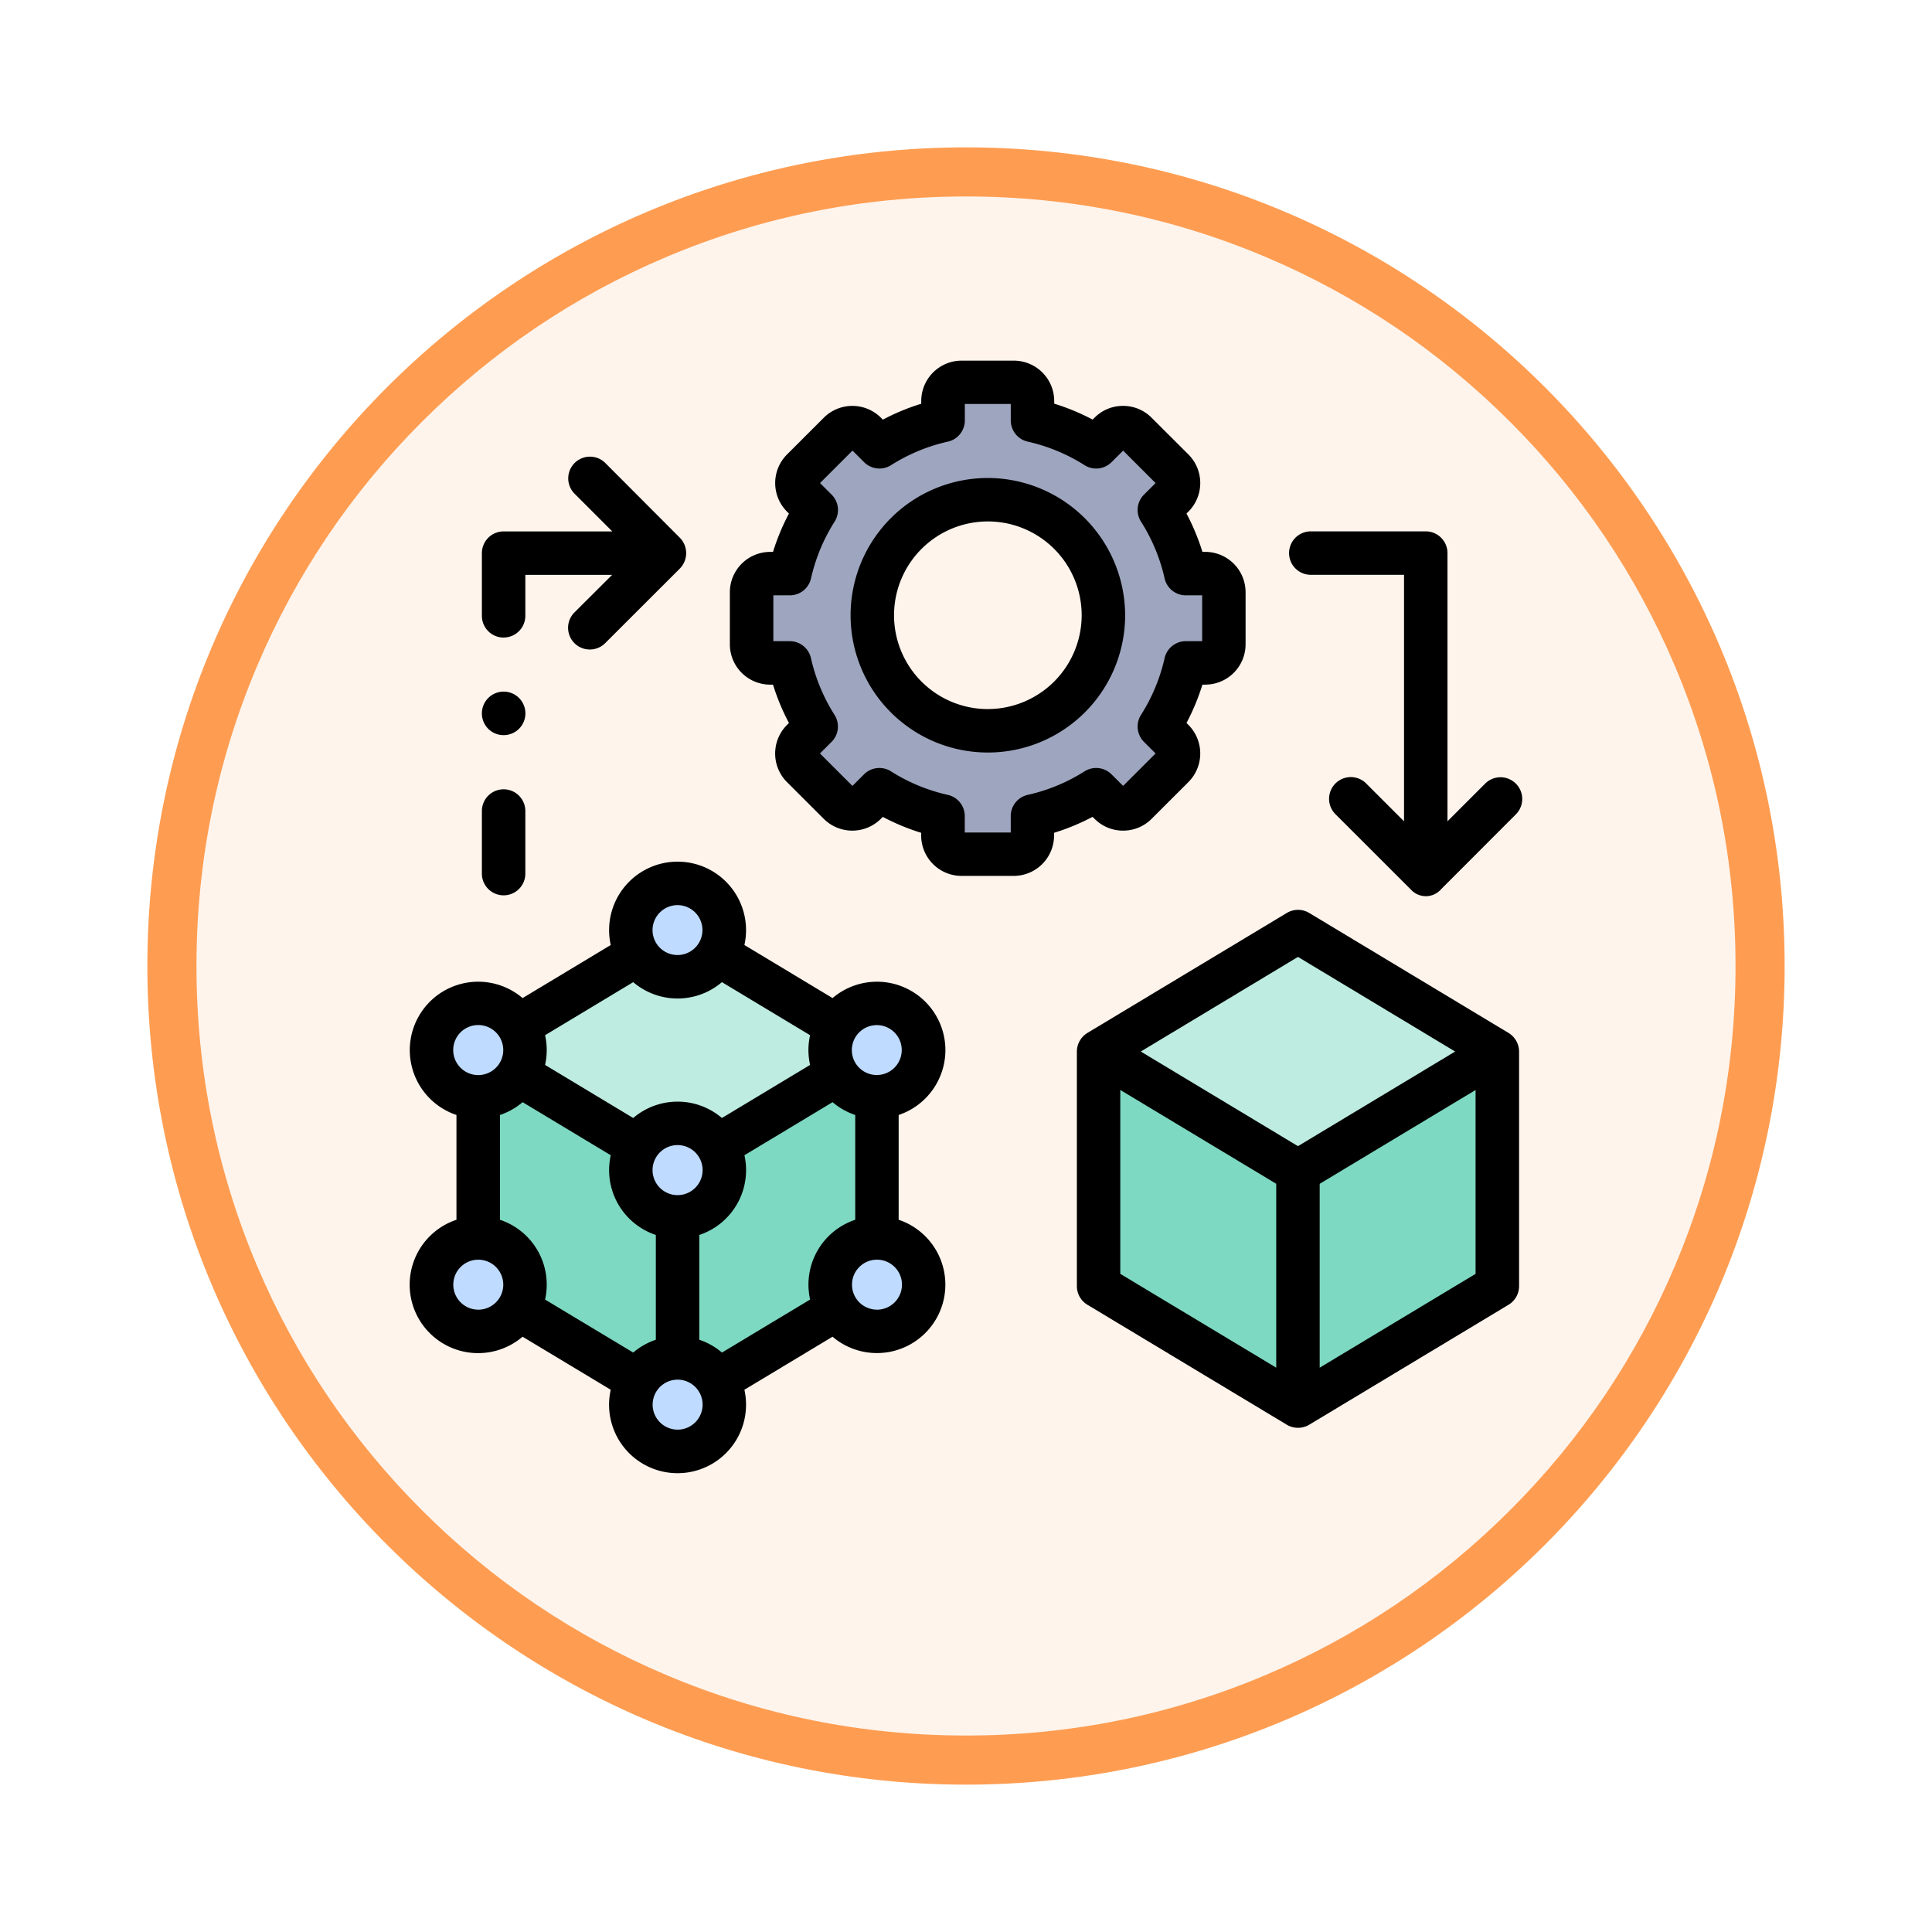 <svg xmlns="http://www.w3.org/2000/svg" xmlns:xlink="http://www.w3.org/1999/xlink" width="118" height="118" viewBox="0 0 118 118">
  <defs>
    <filter id="Trazado_982547" x="0" y="0" width="118" height="118" filterUnits="userSpaceOnUse">
      <feOffset dy="3" input="SourceAlpha"/>
      <feGaussianBlur stdDeviation="3" result="blur"/>
      <feFlood flood-opacity="0.161"/>
      <feComposite operator="in" in2="blur"/>
      <feComposite in="SourceGraphic"/>
    </filter>
  </defs>
  <g id="Grupo_1219759" data-name="Grupo 1219759" transform="translate(-741 -1456.743)">
    <g id="Grupo_1219560" data-name="Grupo 1219560" transform="translate(0 202)">
      <g id="Grupo_1202658" data-name="Grupo 1202658" transform="translate(752.5 1263.243)">
        <g id="Grupo_1174813" data-name="Grupo 1174813" transform="translate(-2.5 -2.5)">
          <g id="Grupo_1201680" data-name="Grupo 1201680">
            <g id="Grupo_1201330" data-name="Grupo 1201330">
              <g id="Grupo_1172010" data-name="Grupo 1172010">
                <g id="Grupo_1171046" data-name="Grupo 1171046">
                  <g id="Grupo_1148525" data-name="Grupo 1148525">
                    <g transform="matrix(1, 0, 0, 1, -9, -6)" filter="url(#Trazado_982547)">
                      <g id="Trazado_982547-2" data-name="Trazado 982547" transform="translate(9 6)" fill="#fef4ec">
                        <path d="M 50 98.5 C 43.452 98.5 37.1 97.218 31.122 94.689 C 25.347 92.247 20.16 88.749 15.705 84.295 C 11.251 79.84 7.753 74.653 5.311 68.878 C 2.782 62.9 1.5 56.548 1.5 50 C 1.5 43.452 2.782 37.1 5.311 31.122 C 7.753 25.347 11.251 20.16 15.705 15.705 C 20.16 11.251 25.347 7.753 31.122 5.311 C 37.1 2.782 43.452 1.5 50 1.5 C 56.548 1.5 62.9 2.782 68.878 5.311 C 74.653 7.753 79.84 11.251 84.295 15.705 C 88.749 20.16 92.247 25.347 94.689 31.122 C 97.218 37.1 98.5 43.452 98.5 50 C 98.5 56.548 97.218 62.9 94.689 68.878 C 92.247 74.653 88.749 79.84 84.295 84.295 C 79.84 88.749 74.653 92.247 68.878 94.689 C 62.9 97.218 56.548 98.5 50 98.5 Z" stroke="none"/>
                        <path d="M 50 3 C 43.654 3 37.499 4.242 31.706 6.692 C 26.11 9.059 21.083 12.449 16.766 16.766 C 12.449 21.083 9.059 26.11 6.692 31.706 C 4.242 37.499 3 43.654 3 50 C 3 56.346 4.242 62.501 6.692 68.294 C 9.059 73.89 12.449 78.917 16.766 83.234 C 21.083 87.551 26.11 90.941 31.706 93.308 C 37.499 95.758 43.654 97 50 97 C 56.346 97 62.501 95.758 68.294 93.308 C 73.89 90.941 78.917 87.551 83.234 83.234 C 87.551 78.917 90.941 73.89 93.308 68.294 C 95.758 62.501 97 56.346 97 50 C 97 43.654 95.758 37.499 93.308 31.706 C 90.941 26.11 87.551 21.083 83.234 16.766 C 78.917 12.449 73.89 9.059 68.294 6.692 C 62.501 4.242 56.346 3 50 3 M 50 0 C 77.614 0 100 22.386 100 50 C 100 77.614 77.614 100 50 100 C 22.386 100 0 77.614 0 50 C 0 22.386 22.386 0 50 0 Z" stroke="none" fill="#fe9d52"/>
                      </g>
                    </g>
                  </g>
                </g>
              </g>
            </g>
          </g>
        </g>
      </g>
    </g>
    <g id="modelado-3d" transform="translate(766.027 1478.77)">
      <g id="Grupo_1219744" data-name="Grupo 1219744" transform="translate(20.881 1.327)">
        <path id="Trazado_1043394" data-name="Trazado 1043394" d="M159.674,27.136a12.312,12.312,0,0,0,1.615,3.886l-.843.843a1.141,1.141,0,0,0,0,1.606L162.7,35.72a1.141,1.141,0,0,0,1.611,0l.839-.839a12.277,12.277,0,0,0,3.889,1.61V37.68a1.141,1.141,0,0,0,1.141,1.136h3.181A1.141,1.141,0,0,0,174.5,37.68V36.492a12.277,12.277,0,0,0,3.889-1.61l.843.839a1.137,1.137,0,0,0,1.608,0l2.251-2.249a1.141,1.141,0,0,0,0-1.606l-.843-.843a12.313,12.313,0,0,0,1.615-3.886h1.19A1.14,1.14,0,0,0,186.189,26V22.818a1.14,1.14,0,0,0-1.137-1.136h-1.19a12.311,12.311,0,0,0-1.615-3.886l.843-.843a1.141,1.141,0,0,0,0-1.606L180.84,13.1a1.137,1.137,0,0,0-1.608,0l-.843.839a12.277,12.277,0,0,0-3.889-1.61V11.138A1.141,1.141,0,0,0,173.359,10h-3.181a1.141,1.141,0,0,0-1.141,1.136v1.189a12.277,12.277,0,0,0-3.889,1.61l-.84-.839a1.141,1.141,0,0,0-1.611,0l-2.251,2.249a1.141,1.141,0,0,0,0,1.606l.843.843a12.313,12.313,0,0,0-1.615,3.886h-1.19a1.14,1.14,0,0,0-1.137,1.136V26a1.14,1.14,0,0,0,1.137,1.136h1.19Zm12.1,4.145a7.057,7.057,0,1,1,7.059-7.057A7.058,7.058,0,0,1,171.77,31.281Z" transform="translate(-157.348 -10.002)" fill="#9ea6bf" fill-rule="evenodd"/>
      </g>
      <g id="Grupo_1219745" data-name="Grupo 1219745" transform="translate(6.628 36.254)">
        <path id="Trazado_1043395" data-name="Trazado 1043395" d="M57.228,273.192l-7.285,4.386a2.841,2.841,0,0,1,0,2.942l7.285,4.386a2.856,2.856,0,0,1,4.89,0L69.4,280.52a2.841,2.841,0,0,1,0-2.942l-7.285-4.386a2.856,2.856,0,0,1-4.89,0Z" transform="translate(-49.943 -273.192)" fill="#beece1" fill-rule="evenodd"/>
      </g>
      <g id="Grupo_1219746" data-name="Grupo 1219746" transform="translate(13.502 46.587)">
        <path id="Trazado_1043396" data-name="Trazado 1043396" d="M104.6,351.058a2.855,2.855,0,1,0,2.447,1.38A2.848,2.848,0,0,0,104.6,351.058Z" transform="translate(-101.745 -351.058)" fill="#bfdbff" fill-rule="evenodd"/>
      </g>
      <g id="Grupo_1219747" data-name="Grupo 1219747" transform="translate(1.327 39.26)">
        <path id="Trazado_1043397" data-name="Trazado 1043397" d="M12.854,295.84A2.852,2.852,0,0,0,10,298.676v.03a2.856,2.856,0,1,0,2.854-2.866Z" transform="translate(-10 -295.84)" fill="#bfdbff" fill-rule="evenodd"/>
      </g>
      <g id="Grupo_1219748" data-name="Grupo 1219748" transform="translate(13.502 31.932)">
        <path id="Trazado_1043398" data-name="Trazado 1043398" d="M104.6,240.622a2.849,2.849,0,1,0,2.857,2.851A2.853,2.853,0,0,0,104.6,240.622Z" transform="translate(-101.744 -240.622)" fill="#bfdbff" fill-rule="evenodd"/>
      </g>
      <g id="Grupo_1219749" data-name="Grupo 1219749" transform="translate(25.677 39.26)">
        <path id="Trazado_1043399" data-name="Trazado 1043399" d="M196.346,295.84a2.851,2.851,0,1,0,2.854,2.851A2.855,2.855,0,0,0,196.346,295.84Z" transform="translate(-193.489 -295.84)" fill="#bfdbff" fill-rule="evenodd"/>
      </g>
      <g id="Grupo_1219750" data-name="Grupo 1219750" transform="translate(16.356 43.582)">
        <path id="Trazado_1043400" data-name="Trazado 1043400" d="M132.98,328.41,125.7,332.8a2.849,2.849,0,0,1-2.447,4.322v8.622a2.855,2.855,0,0,1,2.447,1.381l7.285-4.382a2.852,2.852,0,0,1,2.447-4.326V329.79A2.854,2.854,0,0,1,132.98,328.41Z" transform="translate(-123.248 -328.41)" fill="#7dd9c2" fill-rule="evenodd"/>
      </g>
      <g id="Grupo_1219751" data-name="Grupo 1219751" transform="translate(25.677 53.584)">
        <path id="Trazado_1043401" data-name="Trazado 1043401" d="M196.346,403.782a2.853,2.853,0,1,0,2.854,2.851A2.854,2.854,0,0,0,196.346,403.782Z" transform="translate(-193.489 -403.782)" fill="#bfdbff" fill-rule="evenodd"/>
      </g>
      <g id="Grupo_1219752" data-name="Grupo 1219752" transform="translate(4.181 43.582)">
        <path id="Trazado_1043402" data-name="Trazado 1043402" d="M31.5,329.791v8.622a2.852,2.852,0,0,1,2.447,4.326l7.285,4.382a2.849,2.849,0,0,1,2.443-1.381v-8.622a2.849,2.849,0,0,1-2.443-4.322l-7.285-4.386A2.855,2.855,0,0,1,31.5,329.791Z" transform="translate(-31.504 -328.41)" fill="#7dd9c2" fill-rule="evenodd"/>
      </g>
      <g id="Grupo_1219753" data-name="Grupo 1219753" transform="translate(1.327 53.584)">
        <path id="Trazado_1043403" data-name="Trazado 1043403" d="M12.854,403.782A2.852,2.852,0,0,0,10,406.618v.03a2.856,2.856,0,1,0,2.854-2.866Z" transform="translate(-10 -403.782)" fill="#bfdbff" fill-rule="evenodd"/>
      </g>
      <g id="Grupo_1219754" data-name="Grupo 1219754" transform="translate(13.502 60.912)">
        <path id="Trazado_1043404" data-name="Trazado 1043404" d="M104.6,459a2.855,2.855,0,1,0,2.447,1.381A2.848,2.848,0,0,0,104.6,459Z" transform="translate(-101.745 -458.999)" fill="#bfdbff" fill-rule="evenodd"/>
      </g>
      <g id="Grupo_1219755" data-name="Grupo 1219755" transform="translate(42.069 34.87)">
        <path id="Trazado_1043405" data-name="Trazado 1043405" d="M329.186,262.761l-12.179,7.328,12.179,7.328,12.175-7.328Z" transform="translate(-317.007 -262.761)" fill="#beece1" fill-rule="evenodd"/>
      </g>
      <g id="Grupo_1219756" data-name="Grupo 1219756" transform="translate(42.069 42.197)">
        <path id="Trazado_1043406" data-name="Trazado 1043406" d="M317.007,317.978v14.328l12.179,7.328V325.306Z" transform="translate(-317.007 -317.978)" fill="#7dd9c2" fill-rule="evenodd"/>
      </g>
      <g id="Grupo_1219757" data-name="Grupo 1219757" transform="translate(54.247 42.197)">
        <path id="Trazado_1043407" data-name="Trazado 1043407" d="M420.955,317.978l-12.175,7.328v14.328l12.175-7.328Z" transform="translate(-408.78 -317.978)" fill="#7dd9c2" fill-rule="evenodd"/>
      </g>
      <g id="Grupo_1219758" data-name="Grupo 1219758" transform="translate(0 0)">
        <path id="Trazado_1043408" data-name="Trazado 1043408" d="M32.715,242.128a4.18,4.18,0,0,0-6.892-3.179l-5.384-3.241a4.182,4.182,0,1,0-8.164,0l-5.384,3.241a4.178,4.178,0,1,0-4.039,7.14v6.4a4.18,4.18,0,1,0,4.038,7.143l5.384,3.239a4.183,4.183,0,1,0,8.164,0l5.384-3.239a4.179,4.179,0,1,0,4.038-7.143v-6.4A4.185,4.185,0,0,0,32.715,242.128ZM28.534,240.6A1.524,1.524,0,1,1,27,242.128,1.527,1.527,0,0,1,28.534,240.6Zm-12.179-7.328a1.524,1.524,0,1,1-1.527,1.524,1.529,1.529,0,0,1,1.527-1.524Zm-8.091,7.945,5.383-3.241a4.174,4.174,0,0,0,5.419,0l5.384,3.241a4.143,4.143,0,0,0,0,1.815l-5.384,3.241a4.174,4.174,0,0,0-5.419,0l-5.383-3.241a4.143,4.143,0,0,0,0-1.815Zm9.621,8.235a1.528,1.528,0,1,1-1.53-1.524A1.529,1.529,0,0,1,17.886,249.456ZM2.654,242.128a1.528,1.528,0,1,1,1.527,1.524A1.527,1.527,0,0,1,2.654,242.128Zm1.527,15.852a1.526,1.526,0,1,1,1.53-1.528A1.529,1.529,0,0,1,4.181,257.981Zm4.083-.618a4.172,4.172,0,0,0-2.756-4.872v-6.4a4.183,4.183,0,0,0,1.384-.783l5.384,3.241a4.173,4.173,0,0,0,2.753,4.869v6.4a4.181,4.181,0,0,0-1.382.782Zm8.092,7.945a1.526,1.526,0,1,1,1.53-1.528A1.529,1.529,0,0,1,16.356,265.308Zm2.712-4.707a4.185,4.185,0,0,0-1.385-.783v-6.4a4.171,4.171,0,0,0,2.757-4.869l5.384-3.241a4.185,4.185,0,0,0,1.384.783v6.4a4.172,4.172,0,0,0-2.756,4.872Zm9.467-2.621a1.526,1.526,0,1,1,1.527-1.528A1.531,1.531,0,0,1,28.534,257.981Z" transform="translate(0 -200.017)"/>
        <path id="Trazado_1043409" data-name="Trazado 1043409" d="M169.616,27.98a2.44,2.44,0,0,0,1.739.725h.005a2.449,2.449,0,0,0,1.743-.721l2.251-2.249a2.47,2.47,0,0,0,0-3.484l-.121-.121a13.593,13.593,0,0,0,.973-2.342h.172a2.466,2.466,0,0,0,2.464-2.463V14.143a2.466,2.466,0,0,0-2.464-2.463h-.172a13.572,13.572,0,0,0-.973-2.342l.121-.121a2.469,2.469,0,0,0,0-3.484L173.1,3.484a2.45,2.45,0,0,0-1.743-.721h-.005a2.435,2.435,0,0,0-1.733.719L169.5,3.6a13.548,13.548,0,0,0-2.346-.973V2.463A2.468,2.468,0,0,0,164.685,0H161.5a2.468,2.468,0,0,0-2.468,2.463v.169a13.549,13.549,0,0,0-2.344.971l-.119-.119a2.47,2.47,0,0,0-3.487,0l-2.251,2.25a2.469,2.469,0,0,0,0,3.484l.121.121a13.586,13.586,0,0,0-.973,2.342h-.172a2.466,2.466,0,0,0-2.464,2.463v3.182a2.466,2.466,0,0,0,2.464,2.463h.172a13.576,13.576,0,0,0,.973,2.342l-.125.125a2.469,2.469,0,0,0,0,3.48l2.251,2.249a2.47,2.47,0,0,0,3.487,0l.119-.119a13.548,13.548,0,0,0,2.344.972v.169a2.468,2.468,0,0,0,2.468,2.463h3.181a2.468,2.468,0,0,0,2.468-2.463v-.169a13.554,13.554,0,0,0,2.347-.973Zm-4.079-1.459a1.327,1.327,0,0,0-1.038,1.3v1h-2.808v-1a1.327,1.327,0,0,0-1.038-1.3,10.929,10.929,0,0,1-3.469-1.437,1.327,1.327,0,0,0-1.647.183l-.707.707-1.983-1.982.708-.707a1.327,1.327,0,0,0,.182-1.65,10.95,10.95,0,0,1-1.441-3.467A1.327,1.327,0,0,0,151,17.134h-1v-2.8h1A1.327,1.327,0,0,0,152.3,13.3a10.951,10.951,0,0,1,1.441-3.467,1.327,1.327,0,0,0-.182-1.65l-.708-.707,1.983-1.982.707.707a1.327,1.327,0,0,0,1.647.183,10.929,10.929,0,0,1,3.469-1.437,1.327,1.327,0,0,0,1.038-1.3v-1H164.5v1a1.327,1.327,0,0,0,1.038,1.3,10.925,10.925,0,0,1,3.469,1.437,1.327,1.327,0,0,0,1.645-.181l.711-.707,1.982,1.98-.708.707a1.327,1.327,0,0,0-.182,1.65,10.948,10.948,0,0,1,1.441,3.467,1.327,1.327,0,0,0,1.294,1.034h1v2.8h-1a1.327,1.327,0,0,0-1.294,1.034,10.952,10.952,0,0,1-1.441,3.467,1.327,1.327,0,0,0,.182,1.65l.708.707-1.982,1.98-.711-.707a1.327,1.327,0,0,0-1.645-.181A10.93,10.93,0,0,1,165.537,26.521Z" transform="translate(-127.793 0)"/>
        <path id="Trazado_1043410" data-name="Trazado 1043410" d="M333.372,260.278,321.2,252.951a1.327,1.327,0,0,0-1.368,0l-12.179,7.328a1.342,1.342,0,0,0-.643,1.137v14.328a1.327,1.327,0,0,0,.643,1.137l12.179,7.328a1.342,1.342,0,0,0,1.368,0l12.175-7.328a1.327,1.327,0,0,0,.643-1.137V261.415a1.347,1.347,0,0,0-.643-1.137Zm-14.186,20.446-9.525-5.731V263.762l9.525,5.731Zm1.327-13.53-9.6-5.779,9.6-5.779,9.6,5.779Zm10.848,7.8-9.521,5.73v-11.23l9.521-5.73Z" transform="translate(-266.265 -219.218)"/>
        <path id="Trazado_1043411" data-name="Trazado 1043411" d="M211.2,54a8.384,8.384,0,1,0,8.386,8.384A8.4,8.4,0,0,0,211.2,54Zm0,14.114a5.73,5.73,0,1,1,5.732-5.73A5.739,5.739,0,0,1,211.2,68.113Z" transform="translate(-175.894 -46.833)"/>
        <path id="Trazado_1043412" data-name="Trazado 1043412" d="M412.12,100.424l-4.567-4.563a1.327,1.327,0,1,1,1.876-1.877l2.3,2.3V81.229h-5.694a1.327,1.327,0,1,1,0-2.654h7.021a1.327,1.327,0,0,1,1.327,1.327V96.282l2.3-2.3a1.327,1.327,0,1,1,1.877,1.877L414,100.424a1.234,1.234,0,0,1-1.877,0Z" transform="translate(-351.003 -68.148)"/>
        <path id="Trazado_1043413" data-name="Trazado 1043413" d="M34.518,55.238a1.327,1.327,0,0,0,1.327-1.327v-2.5h5.3l-2.3,2.293a1.327,1.327,0,0,0,1.876,1.878l4.563-4.559a1.341,1.341,0,0,0,0-1.877L40.731,44.58a1.327,1.327,0,0,0-1.877,1.877l2.3,2.3H34.518a1.327,1.327,0,0,0-1.327,1.327v3.829a1.327,1.327,0,0,0,1.327,1.327Z" transform="translate(-28.786 -38.327)"/>
        <path id="Trazado_1043414" data-name="Trazado 1043414" d="M34.518,203.764a1.327,1.327,0,0,0,1.327-1.327v-3.822a1.327,1.327,0,1,0-2.654,0v3.822A1.327,1.327,0,0,0,34.518,203.764Z" transform="translate(-28.786 -171.107)"/>
        <path id="Trazado_1043415" data-name="Trazado 1043415" d="M34.518,154.989a1.329,1.329,0,1,0-1.327-1.331v.008A1.324,1.324,0,0,0,34.518,154.989Z" transform="translate(-28.786 -132.116)"/>
      </g>
    </g>
  </g>
</svg>
